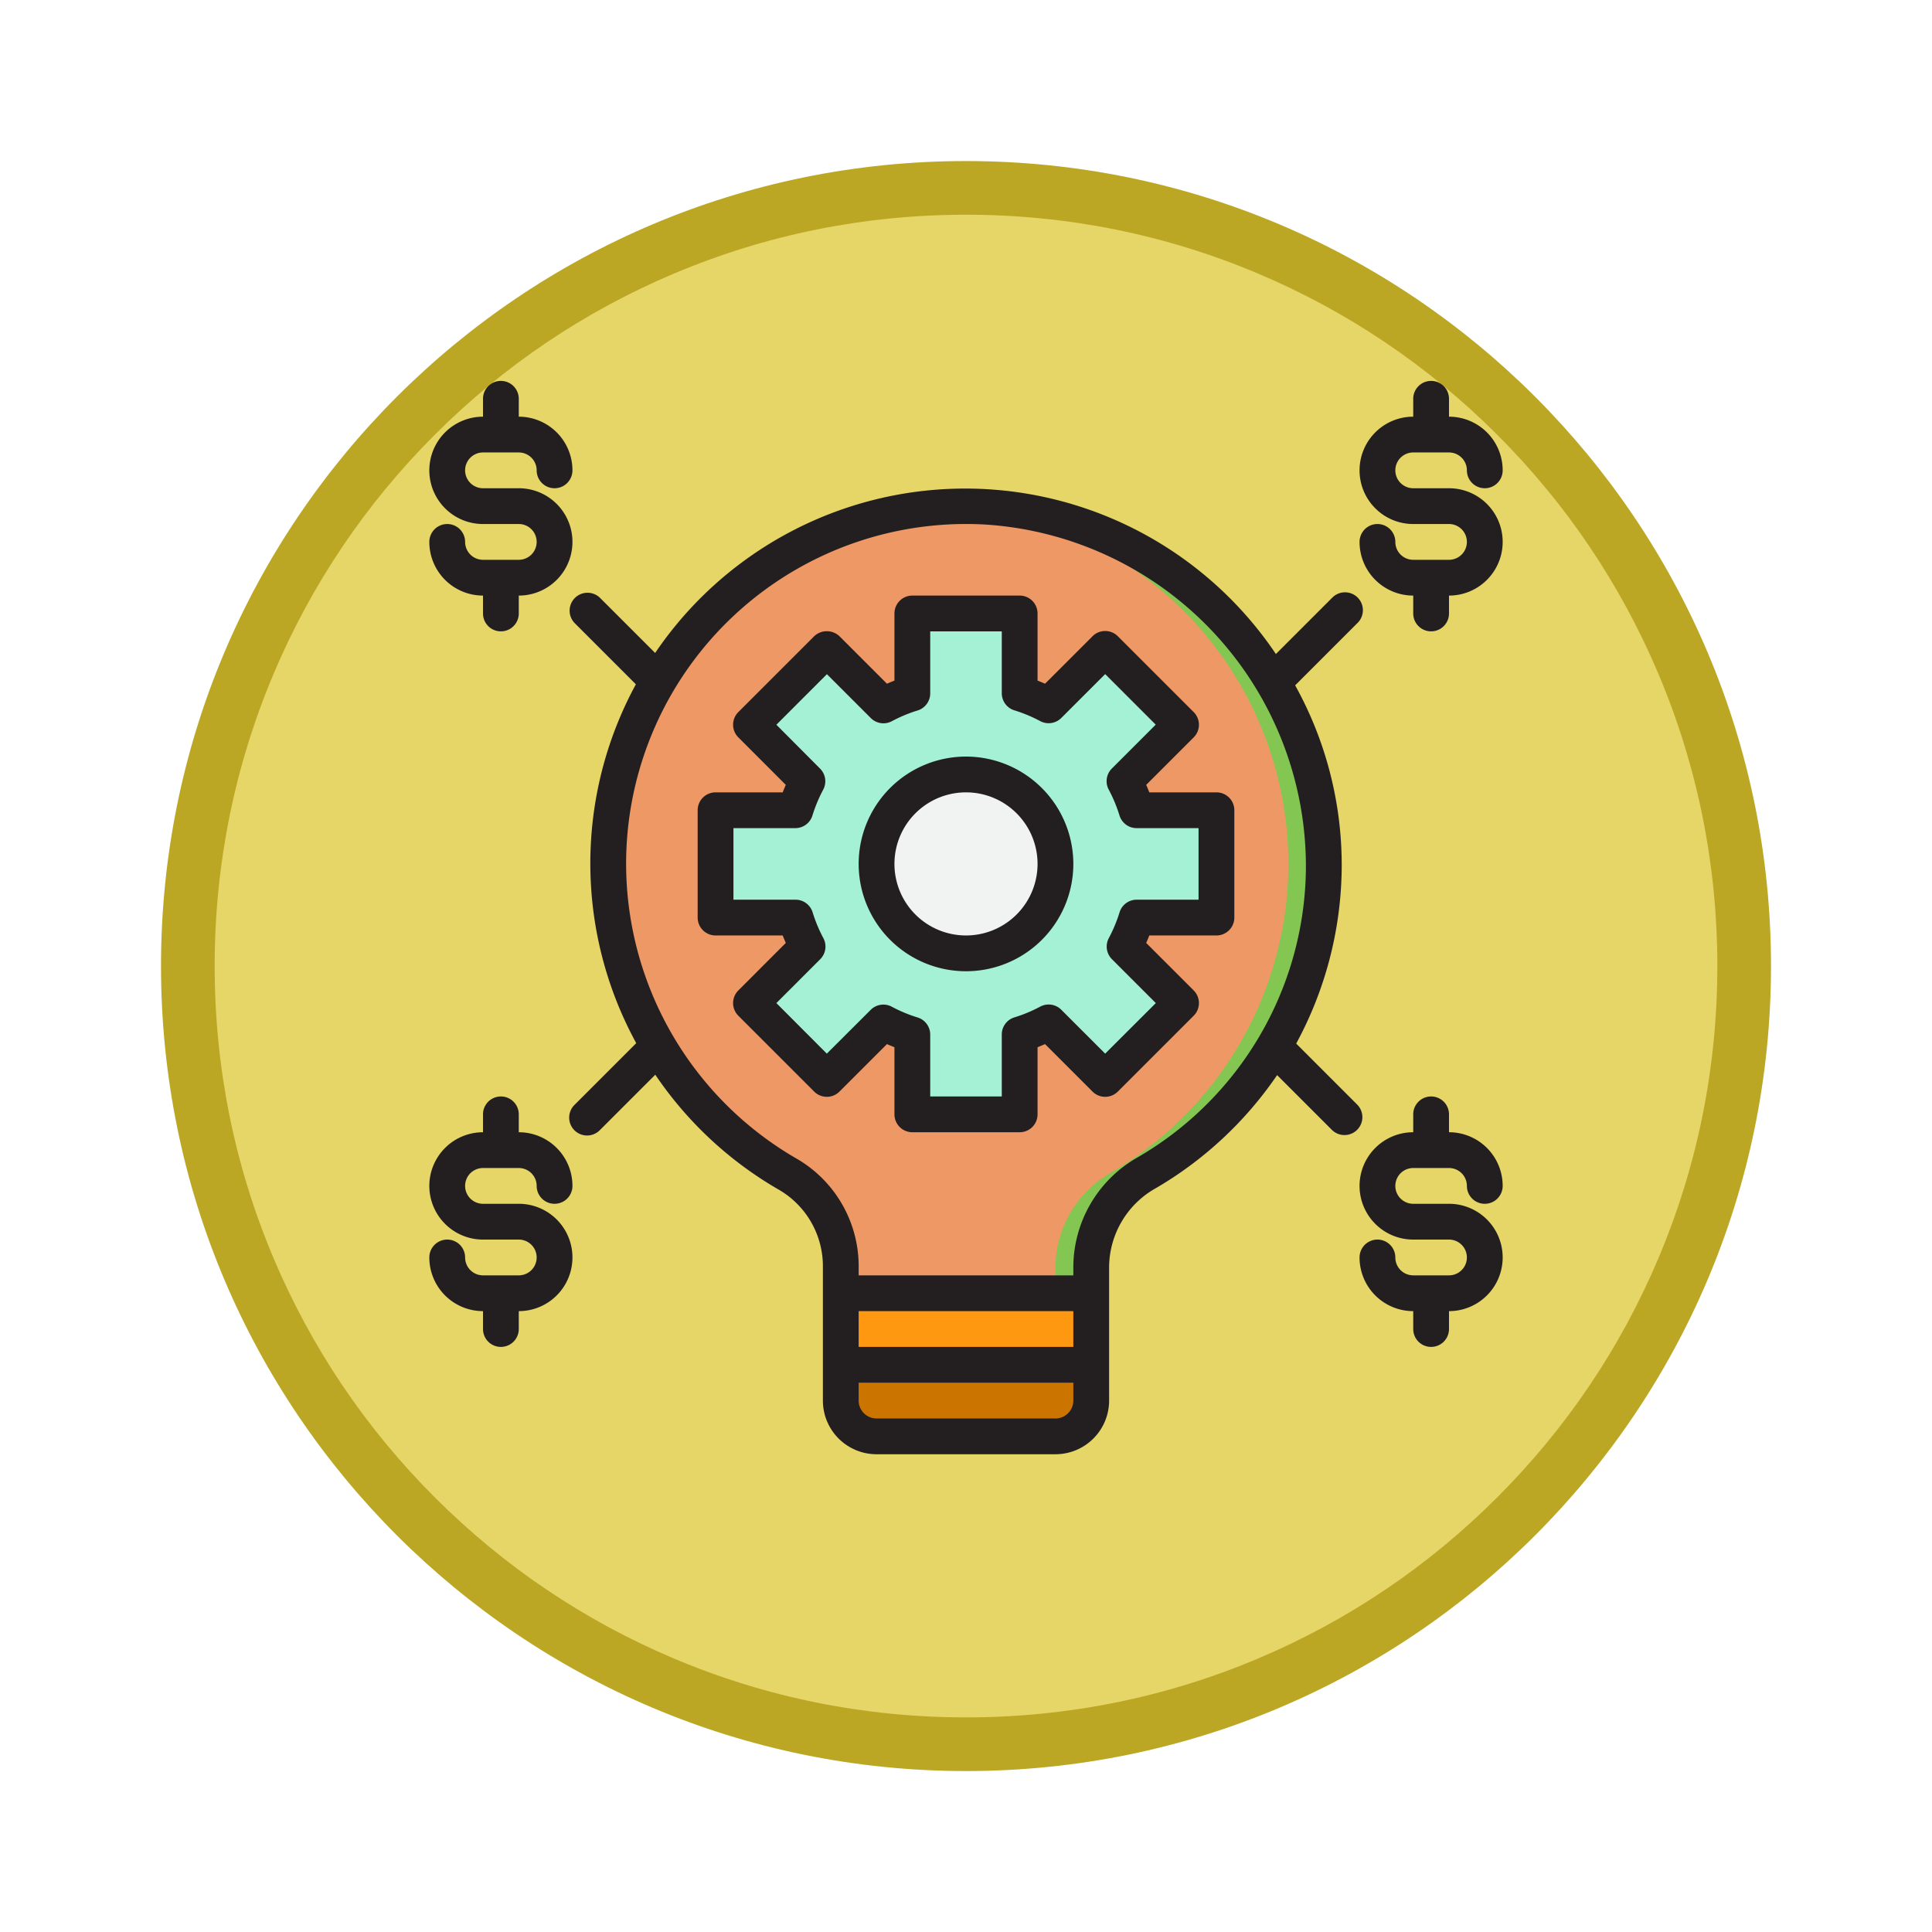 <svg xmlns="http://www.w3.org/2000/svg" xmlns:xlink="http://www.w3.org/1999/xlink" width="108" height="108" viewBox="0 0 108 108">
  <defs>
    <filter id="Fondo" x="0" y="0" width="108" height="108" filterUnits="userSpaceOnUse">
      <feOffset dy="3" input="SourceAlpha"/>
      <feGaussianBlur stdDeviation="3" result="blur"/>
      <feFlood flood-opacity="0.161"/>
      <feComposite operator="in" in2="blur"/>
      <feComposite in="SourceGraphic"/>
    </filter>
    <clipPath id="clip-path">
      <rect id="Rectángulo_408279" data-name="Rectángulo 408279" width="60" height="60" fill="none"/>
    </clipPath>
  </defs>
  <g id="Grupo_1151821" data-name="Grupo 1151821" transform="translate(-326 -1373.707)">
    <g transform="matrix(1, 0, 0, 1, 326, 1373.71)" filter="url(#Fondo)">
      <g id="Fondo-2" data-name="Fondo" transform="translate(9 6)" fill="#e6d567">
        <path d="M 45 88.5 C 39.127 88.5 33.43 87.35 28.068 85.082 C 22.889 82.891 18.236 79.755 14.241 75.759 C 10.245 71.764 7.109 67.111 4.918 61.932 C 2.65 56.57 1.5 50.873 1.5 45 C 1.5 39.127 2.65 33.43 4.918 28.068 C 7.109 22.889 10.245 18.236 14.241 14.241 C 18.236 10.245 22.889 7.109 28.068 4.918 C 33.43 2.65 39.127 1.5 45 1.5 C 50.873 1.5 56.57 2.65 61.932 4.918 C 67.111 7.109 71.764 10.245 75.759 14.241 C 79.755 18.236 82.891 22.889 85.082 28.068 C 87.35 33.43 88.5 39.127 88.5 45 C 88.5 50.873 87.35 56.57 85.082 61.932 C 82.891 67.111 79.755 71.764 75.759 75.759 C 71.764 79.755 67.111 82.891 61.932 85.082 C 56.57 87.35 50.873 88.5 45 88.5 Z" stroke="none"/>
        <path d="M 45 3 C 39.329 3 33.829 4.11 28.653 6.299 C 23.652 8.415 19.16 11.443 15.302 15.302 C 11.443 19.16 8.415 23.652 6.299 28.653 C 4.11 33.829 3 39.329 3 45 C 3 50.671 4.11 56.171 6.299 61.347 C 8.415 66.348 11.443 70.84 15.302 74.698 C 19.16 78.557 23.652 81.585 28.653 83.701 C 33.829 85.89 39.329 87 45 87 C 50.671 87 56.171 85.89 61.347 83.701 C 66.348 81.585 70.84 78.557 74.698 74.698 C 78.557 70.84 81.585 66.348 83.701 61.347 C 85.89 56.171 87 50.671 87 45 C 87 39.329 85.89 33.829 83.701 28.653 C 81.585 23.652 78.557 19.16 74.698 15.302 C 70.84 11.443 66.348 8.415 61.347 6.299 C 56.171 4.11 50.671 3 45 3 M 45 0 C 69.853 0 90 20.147 90 45 C 90 69.853 69.853 90 45 90 C 20.147 90 0 69.853 0 45 C 0 20.147 20.147 0 45 0 Z" stroke="none" fill="#bca724"/>
      </g>
    </g>
    <g id="Grupo_1151789" data-name="Grupo 1151789" transform="translate(350 1395)" clip-path="url(#clip-path)">
      <path id="Trazado_986464" data-name="Trazado 986464" d="M50,27.36a19.932,19.932,0,0,1-9.9,16.9A6.138,6.138,0,0,0,37,49.52V51H23V49.51a5.944,5.944,0,0,0-2.95-5.16A19.934,19.934,0,0,1,10,27,20.009,20.009,0,0,1,31.11,7.03,20.154,20.154,0,0,1,50,27.36" fill="#ee9865"/>
      <path id="Trazado_986465" data-name="Trazado 986465" d="M31.11,7.03c-.672-.036-1.334-.028-1.991,0A19.991,19.991,0,0,1,38.1,44.26,6.138,6.138,0,0,0,35,49.52V51h2V49.52a6.138,6.138,0,0,1,3.1-5.26A20,20,0,0,0,31.11,7.03" fill="#83c651"/>
      <path id="Trazado_986466" data-name="Trazado 986466" d="M39.54,30a9.244,9.244,0,0,1-.68,1.62l3.16,3.16-4.24,4.24-3.16-3.16a9.244,9.244,0,0,1-1.62.68V41H27V36.54a9.244,9.244,0,0,1-1.62-.68l-3.16,3.16-4.24-4.24,3.16-3.16A9.244,9.244,0,0,1,20.46,30H16V24h4.46a9.244,9.244,0,0,1,.68-1.62l-3.16-3.16,4.24-4.24,3.16,3.16A9.244,9.244,0,0,1,27,17.46V13h6v4.46a9.244,9.244,0,0,1,1.62.68l3.16-3.16,4.24,4.24-3.16,3.16A9.244,9.244,0,0,1,39.54,24H44v6Z" fill="#a4f1d6"/>
      <path id="Trazado_986467" data-name="Trazado 986467" d="M30,32a5,5,0,1,0-5-5,5,5,0,0,0,5,5" fill="#f1f2f2"/>
      <path id="Trazado_986468" data-name="Trazado 986468" d="M23,57a2,2,0,0,0,2,2H35a2,2,0,0,0,2-2V55H23Z" fill="#cc7400"/>
      <rect id="Rectángulo_408278" data-name="Rectángulo 408278" width="14" height="4" transform="translate(23 51)" fill="#ff9811"/>
      <path id="Trazado_986469" data-name="Trazado 986469" d="M57,6H55a1,1,0,0,1,0-2h2a1,1,0,0,1,1,1,1,1,0,0,0,2,0,3,3,0,0,0-3-3V1a1,1,0,0,0-2,0V2a3,3,0,0,0,0,6h2a1,1,0,0,1,0,2H55a1,1,0,0,1-1-1,1,1,0,0,0-2,0,3,3,0,0,0,3,3v1a1,1,0,0,0,2,0V12a3,3,0,0,0,0-6" fill="#231f20"/>
      <path id="Trazado_986470" data-name="Trazado 986470" d="M55,44h2a1,1,0,0,1,1,1,1,1,0,0,0,2,0,3,3,0,0,0-3-3V41a1,1,0,0,0-2,0v1a3,3,0,0,0,0,6h2a1,1,0,0,1,0,2H55a1,1,0,0,1-1-1,1,1,0,0,0-2,0,3,3,0,0,0,3,3v1a1,1,0,0,0,2,0V52a3,3,0,0,0,0-6H55a1,1,0,0,1,0-2" fill="#231f20"/>
      <path id="Trazado_986471" data-name="Trazado 986471" d="M3,44H5a1,1,0,0,1,1,1,1,1,0,0,0,2,0,3,3,0,0,0-3-3V41a1,1,0,0,0-2,0v1a3,3,0,0,0,0,6H5a1,1,0,0,1,0,2H3a1,1,0,0,1-1-1,1,1,0,0,0-2,0,3,3,0,0,0,3,3v1a1,1,0,0,0,2,0V52a3,3,0,0,0,0-6H3a1,1,0,0,1,0-2" fill="#231f20"/>
      <path id="Trazado_986472" data-name="Trazado 986472" d="M5,10H3A1,1,0,0,1,2,9,1,1,0,0,0,0,9a3,3,0,0,0,3,3v1a1,1,0,0,0,2,0V12A3,3,0,0,0,5,6H3A1,1,0,0,1,3,4H5A1,1,0,0,1,6,5,1,1,0,0,0,8,5,3,3,0,0,0,5,2V1A1,1,0,0,0,3,1V2A3,3,0,0,0,3,8H5a1,1,0,0,1,0,2" fill="#231f20"/>
      <path id="Trazado_986473" data-name="Trazado 986473" d="M44,23H40.247c-.057-.144-.114-.283-.174-.418l2.655-2.655a1,1,0,0,0,0-1.414l-4.241-4.24a1,1,0,0,0-1.414,0l-2.654,2.654c-.136-.059-.275-.117-.419-.174V13a1,1,0,0,0-1-1H27a1,1,0,0,0-1,1v3.753c-.144.057-.283.115-.419.174l-2.654-2.654a1.029,1.029,0,0,0-1.414,0l-4.24,4.24a1,1,0,0,0,0,1.414l2.654,2.655c-.06.135-.117.274-.174.418H16a1,1,0,0,0-1,1v6a1,1,0,0,0,1,1h3.753c.057.144.114.283.174.418l-2.654,2.655a1,1,0,0,0,0,1.414l4.24,4.24a1,1,0,0,0,1.414,0l2.654-2.654c.136.059.275.117.419.174V41a1,1,0,0,0,1,1h6a1,1,0,0,0,1-1V37.247c.144-.057.283-.115.419-.174l2.654,2.654a1,1,0,0,0,1.414,0l4.241-4.24a1,1,0,0,0,0-1.414l-2.655-2.655c.06-.135.117-.274.174-.418H44a1,1,0,0,0,1-1V24a1,1,0,0,0-1-1m-1,6H39.54a1,1,0,0,0-.952.694,8.225,8.225,0,0,1-.6,1.446,1,1,0,0,0,.17,1.187l2.453,2.453L37.78,37.606l-2.453-2.453a1,1,0,0,0-1.188-.17,8.112,8.112,0,0,1-1.446.6A1,1,0,0,0,32,36.54V40H28V36.54a1,1,0,0,0-.693-.952,8.112,8.112,0,0,1-1.446-.6,1,1,0,0,0-1.188.17L22.22,37.606,19.4,34.78l2.452-2.453a1,1,0,0,0,.17-1.187,8.225,8.225,0,0,1-.6-1.446A1,1,0,0,0,20.46,29H17V25h3.46a1,1,0,0,0,.952-.694,8.225,8.225,0,0,1,.6-1.446,1,1,0,0,0-.17-1.187L19.4,19.22l2.825-2.826,2.453,2.453a1,1,0,0,0,1.188.17,8.112,8.112,0,0,1,1.446-.6A1,1,0,0,0,28,17.46V14h4v3.46a1,1,0,0,0,.693.952,8.112,8.112,0,0,1,1.446.6,1,1,0,0,0,1.188-.17l2.453-2.453,2.826,2.826-2.453,2.453a1,1,0,0,0-.17,1.187,8.225,8.225,0,0,1,.6,1.446A1,1,0,0,0,39.54,25H43Z" fill="#231f20"/>
      <path id="Trazado_986474" data-name="Trazado 986474" d="M30,21a6,6,0,1,0,6,6,6.006,6.006,0,0,0-6-6m0,10a4,4,0,1,1,4-4,4,4,0,0,1-4,4" fill="#231f20"/>
      <path id="Trazado_986475" data-name="Trazado 986475" d="M51.877,40.463l-3.419-3.42A20.96,20.96,0,0,0,51,27.376a20.692,20.692,0,0,0-2.6-10.358l3.481-3.481a1,1,0,1,0-1.414-1.414l-3.144,3.144a20.935,20.935,0,0,0-34.7-.059L9.537,12.123a1,1,0,0,0-1.414,1.414l3.423,3.423a20.957,20.957,0,0,0,.02,20.06L8.123,40.463a1,1,0,1,0,1.414,1.414l3.094-3.093a20.987,20.987,0,0,0,6.923,6.438A4.942,4.942,0,0,1,22,49.515V57a3,3,0,0,0,3,3H35a3,3,0,0,0,3-3V49.517a5.091,5.091,0,0,1,2.611-4.39,21.048,21.048,0,0,0,6.781-6.321l3.071,3.071a1,1,0,0,0,1.414-1.414M36,57a1,1,0,0,1-1,1H25a1,1,0,0,1-1-1V56H36Zm0-3H24V52H36Zm3.6-10.6A7.074,7.074,0,0,0,36,49.517V50H24v-.485a6.948,6.948,0,0,0-3.45-6.028A19.058,19.058,0,0,1,11,27,19,19,0,0,1,31.056,8.028,19.154,19.154,0,0,1,49,27.341,18.869,18.869,0,0,1,39.6,43.4" fill="#231f20"/>
    </g>
  </g>
</svg>
